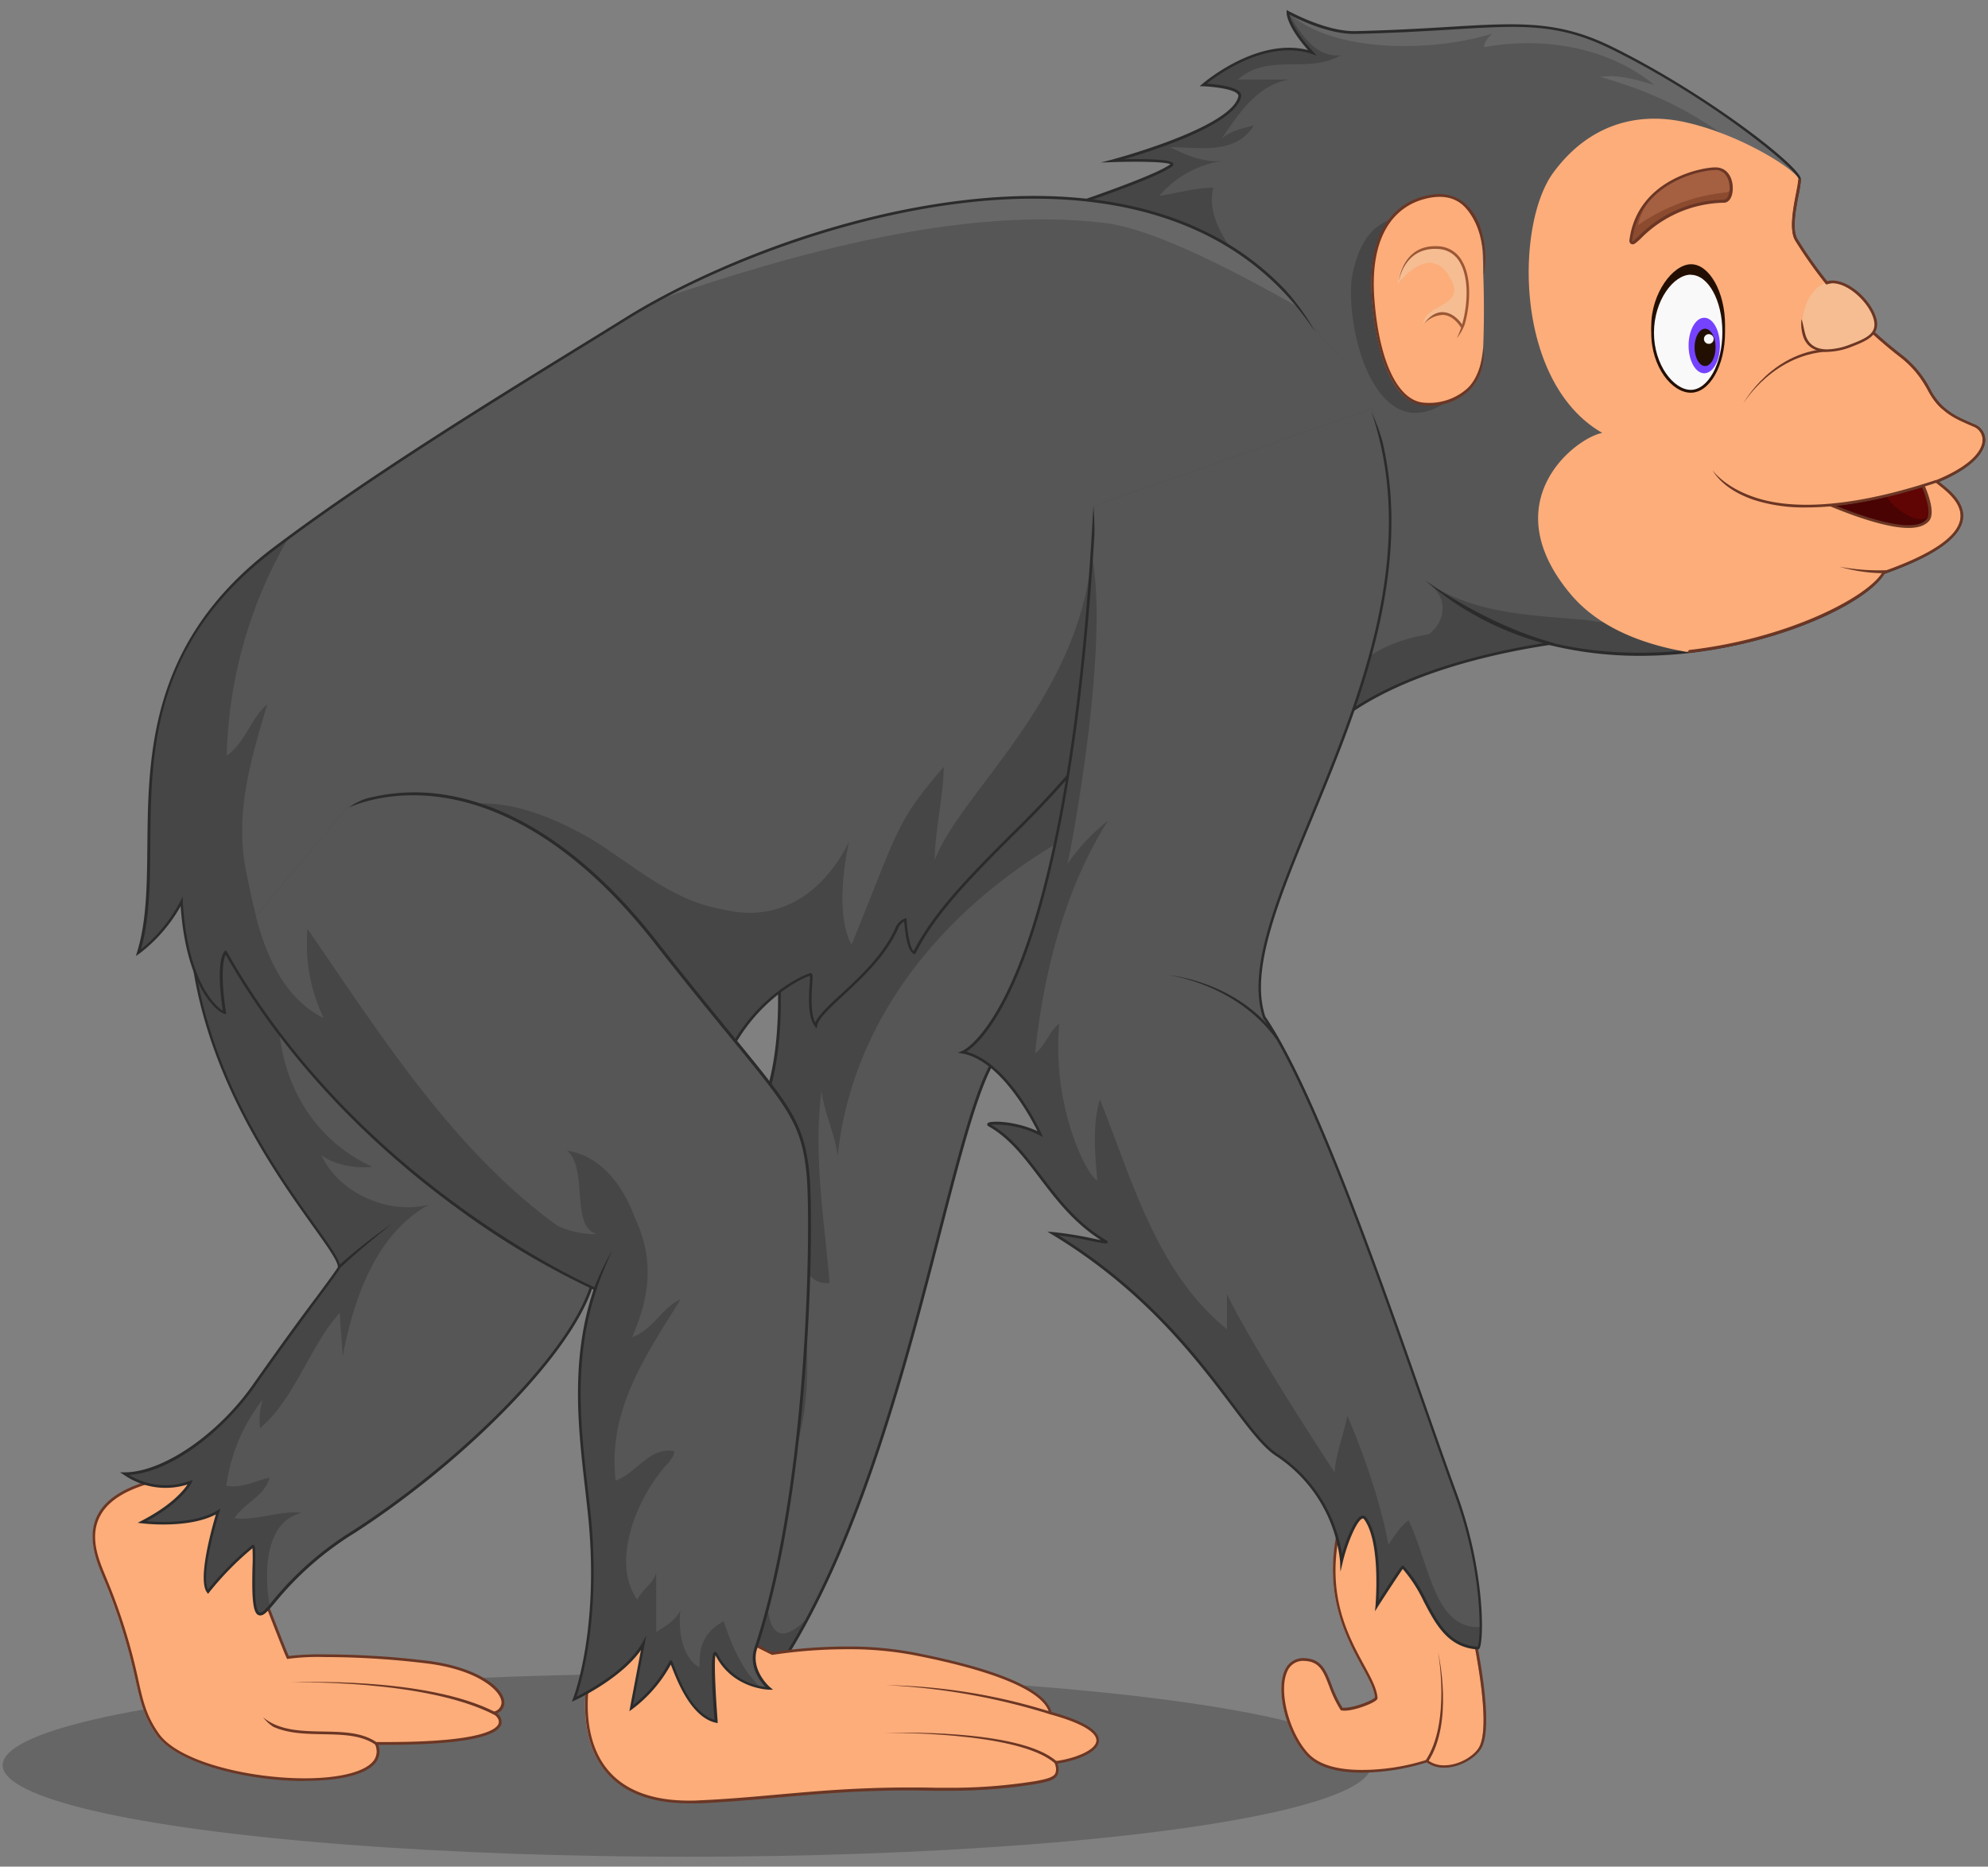 <svg id="Layer_1" data-name="Layer 1" xmlns="http://www.w3.org/2000/svg" width="410" height="385" viewBox="0 0 410 385">
  <rect x="0" y="0" width="410" height="385" fill="#808080" stroke="none"/>
  <defs>
    <style>
      .cls-1 {
        opacity: 0.2;
      }

      .cls-2 {
        fill: #fcad7a;
      }

      .cls-3 {
        fill: #6b3624;
      }

      .cls-4 {
        fill: #464646;
      }

      .cls-5 {
        fill: #565656;
      }

      .cls-6 {
        fill: #2b2b2b;
      }

      .cls-7 {
        fill: #686767;
      }

      .cls-8 {
        fill: #490303;
      }

      .cls-9 {
        fill: #600404;
      }

      .cls-10 {
        fill: #f5bd91;
      }

      .cls-11 {
        fill: #8c4b2f;
      }

      .cls-12 {
        fill: #a55f41;
      }

      .cls-13 {
        fill: #230f02;
      }

      .cls-14 {
        fill: #f9f9f9;
      }

      .cls-15 {
        fill: #7543ff;
      }

      .cls-16 {
        fill: #9b5735;
      }
    </style>
  </defs>
  <g>
    <ellipse class="cls-1" cx="141.68" cy="364.07" rx="141.13" ry="18.89"/>
    <g>
      <g>
        <g>
          <path class="cls-2" d="M53.85,328.58l.2.51c.91,2.37,4.73,12.26,5.1,12.88,1.74-.49,15.42-.78,28.93,1s18.43,8.74,13.6,10.46c1.32.7,7,6.56-24.33,6.28,4.81,11.43-37.51,8.92-45.09-1.91-5.2-7.43-2.67-12.18-10.9-32.26C19,319.64,12.76,306.23,42,303.9l19,5.72Z"/>
          <path class="cls-3" d="M62.85,367.34c-11.76,0-26.41-3.56-30.57-9.51-2.6-3.71-3.28-6.74-4.32-11.31a117.46,117.46,0,0,0-6.61-21l-.16-.38c-1.33-3.24-3.56-8.64-.72-13.27s10.15-7.42,21.76-8.34h.05l19.3,5.82L54.4,328.49l.16.4c2.12,5.5,4.46,11.5,5,12.66a56.24,56.24,0,0,1,7.39-.33,175.89,175.89,0,0,1,21.43,1.35c9.7,1.26,15.3,5.24,15.63,8.34a2.37,2.37,0,0,1-1.5,2.46,2.21,2.21,0,0,1,.91,2.16c-.7,2.84-8.88,4.34-23.66,4.34H78a3.74,3.74,0,0,1-.35,3.43c-1.71,2.57-7.1,4-14.79,4ZM42.22,304.09c-11.39.91-18.55,3.63-21.28,8.08s-.6,9.42.77,12.75l.16.39a119,119,0,0,1,6.64,21.08c1,4.52,1.69,7.5,4.23,11.12,4,5.8,18.5,9.27,30.11,9.27h0c7.39,0,12.74-1.42,14.32-3.8a3.32,3.32,0,0,0,.16-3.29l-.16-.39h2.57c20,0,22.83-2.74,23.12-3.92.21-.84-.65-1.61-1.07-1.84l-.56-.29.59-.22a2,2,0,0,0,1.61-2.07c-.26-2.48-5.14-6.55-15.14-7.84a174.75,174.75,0,0,0-21.36-1.35,47,47,0,0,0-7.46.36l-.21.06-.11-.18c-.36-.61-3.7-9.24-5.12-12.93l-.24-.6,7.05-18.79Z"/>
        </g>
        <g>
          <path class="cls-4" d="M122.56,258.12a4.54,4.54,0,0,1,.12.53c2.36,13.21-24.24,40.83-49.75,57.29C57.3,326,55.45,333.6,53.4,332.86s-.42-14.61-1.32-13.93a61.88,61.88,0,0,0-9.2,9.35C40.65,325.42,45,311.75,45,311.75c-5.65,3.49-15.69,2.17-15.69,2.17,8.18-4.21,10-8.23,10-8.23A14.94,14.94,0,0,1,25.67,304c8.55,0,19.83-8.46,26.62-18.13,9.86-14,17.65-23.94,17.64-24.47-.1-5.06-29.35-32.61-30.84-71.56,0,0,83.45,61.32,83.56,68.68"/>
          <path class="cls-5" d="M122.68,258.65a4.54,4.54,0,0,0-.12-.53l.09.35c-.07-5.11-40.25-36.17-64.86-54.73-2,14.95,4.49,30.29,19,36.9-2.58.42-7.72-.18-10.5-2.41,3.4,7.71,13.85,12.45,22.21,10.22-11.15,6.13-15.61,19.71-17.85,31.42,0-2.23-.55-6.88-.55-9.11-6.14,6.69-9.21,17.66-16.46,23.8a13.43,13.43,0,0,1,.58-5.94,36.7,36.7,0,0,0-7.55,17.84c3.35.55,6.14-1.12,8.93-1.68-1.12,3.91-5,5-7.26,8.37,4.47.56,9.49-1.68,13.95-1.12-7.81,1.68-7.81,12.83-6.69,19a1.34,1.34,0,0,0,.07.27,66.06,66.06,0,0,1,17.22-15.33C98.44,299.48,125,271.86,122.68,258.65Z"/>
          <path class="cls-6" d="M53.69,333.19a1.06,1.06,0,0,1-.38-.07c-1.32-.48-1.35-4.58-1.24-9.88a39.05,39.05,0,0,0,0-3.92,62.83,62.83,0,0,0-8.94,9.13l-.22.28-.22-.28c-2-2.6,1-13.27,1.83-16.1-5.73,3-14.85,1.89-15.24,1.84l-.89-.11.79-.41c6.14-3.16,8.65-6.23,9.49-7.49a15.08,15.08,0,0,1-13.12-2l-.79-.51h.94c7.84,0,19.18-7.75,26.39-18,5.29-7.53,10-14,13.19-18.21,2.4-3.24,4.29-5.8,4.4-6.15,0-1.22-2.2-4.26-5.21-8.48-8.57-12-24.54-34.41-25.63-63l0-.57.46.34c3.41,2.5,83.48,61.41,83.68,68.88a.77.77,0,0,1,0,.15c2.41,13.43-24.35,41.12-49.87,57.57a65.32,65.32,0,0,0-16.49,14.48C55.25,332.27,54.49,333.19,53.69,333.19Zm-1.55-14.56a.32.32,0,0,1,.16,0c.37.19.4,1,.33,4.58-.07,3.35-.18,9,.87,9.34.58.22,1.32-.68,2.66-2.3A66.15,66.15,0,0,1,72.77,315.7c25.38-16.36,52-43.79,49.64-57,0-.17-.07-.34-.12-.51h0c-1.72-6.67-54.45-46.87-82.94-67.82,1.28,28.16,17,50.24,25.51,62.14,3.18,4.46,5.28,7.4,5.31,8.84,0,.32-.74,1.34-4.51,6.44C62.55,272,57.8,278.46,52.52,286c-6.15,8.76-16.88,17.63-25.91,18.21a14.51,14.51,0,0,0,12.55,1.23l.6-.2-.25.58c-.08.16-1.8,3.89-9.28,7.93,2.58.22,10.08.57,14.59-2.21l.64-.4-.23.72c0,.13-4,12.67-2.33,16a61.3,61.3,0,0,1,9-9.09A.4.4,0,0,1,52.14,318.63Z"/>
        </g>
        <path class="cls-3" d="M77.73,360.08c-2.89-2.23-6.89-2.31-11.12-2.39-3.54-.07-7.18-.14-10.25-1.54a8.51,8.51,0,0,1-2.08-1.94c3.32,2.75,7.9,2.84,12.34,2.92s8.42.17,11.45,2.51Z"/>
        <path class="cls-3" d="M102.15,353.79C87.77,346.24,59.94,347,59.94,347c.28,0,28-1.36,42.47,6.26Z"/>
        <path class="cls-6" d="M70.12,261.55l-.39-.4a104.49,104.49,0,0,1,11.13-8.75S74.63,257.29,70.12,261.55Z"/>
      </g>
      <g>
        <path class="cls-4" d="M241.55,34.09c1.68-1.4-12-.93-12-.93s24.61-6.49,26.15-13.25c.48-2.12-7.53-2.44-7.53-2.44s11.64-10.25,22.52-6.62c-5.3-5.72-5-8.37-5-8.37s7.74,4.32,13.94,4.18c28.79-.64,37.84-4.18,52.85,3.21,20.15,9.92,38.76,24.82,38.76,27.05s-2.42,9.65-.69,12.55a90.27,90.27,0,0,0,21.61,24c5.24,4,5.65,8.07,8.36,10.45,2,1.75,3.19,2.34,6.65,3.82,3.24,1.39,4,6.72-7.71,11.52,2,2,15.47,9.53-10.93,18.83-5.92,10.31-60.51,31.51-95.23,1.16l-10.31.56L208.27,46.54S237.09,37.43,241.55,34.09Z"/>
        <path class="cls-4" d="M241.55,34.09c1.68-1.4-12-.93-12-.93s24.61-6.49,26.15-13.25c.48-2.12-7.53-2.44-7.53-2.44s11.64-10.25,22.52-6.62c-5.3-5.72-5-8.37-5-8.37s7.74,4.32,13.94,4.18c28.79-.64,37.84-4.18,52.85,3.21,20.15,9.92,38.76,24.82,38.76,27.05s-2.42,9.65-.69,12.55a90.27,90.27,0,0,0,21.61,24c5.24,4,5.65,8.07,8.36,10.45,2,1.75,3.19,2.34,6.65,3.82,3.24,1.39,4,6.72-7.71,11.52,2,2,15.47,9.53-10.93,18.83-5.92,10.31-72.17,21.57-94.9-7.07l-10.64,8.79L208.27,46.54S237.09,37.43,241.55,34.09Z"/>
        <path class="cls-5" d="M407.11,87.73c-3.46-1.48-4.66-2.07-6.65-3.82-2.71-2.38-3.12-6.45-8.36-10.45a90.27,90.27,0,0,1-21.61-24c-1.73-2.9.69-10.32.69-12.55S352.57,19.79,332.42,9.87c-15-7.39-24.06-3.85-52.85-3.21-6.2.14-13.94-4.18-13.94-4.18a.67.67,0,0,0,0,.16c2.65,4.27,5.5,9.21,10.87,8.77-6.69,3.9-15.05-.56-21.19,5h10.6c-6.7,1.11-10.6,7.25-14,12.27,1.68-1.68,4.47-2.24,6.7-2.79-3.91,6.13-11.16,4.46-17.29,4.46,3.34,1.67,7.25,3.35,11.15,2.79a21.31,21.31,0,0,0-13.38,7.25c3.9-.56,7.25-1.67,11.15-1.67-1.67,6.69,3.9,12.82,7.81,18.4,3.9,7.25-6.69,7.81-11.16,7.25a95.38,95.38,0,0,1-27-6.4l63,61.81L293.57,111c22.73,28.64,89,17.38,94.9,7.07,26.4-9.3,13-16.88,10.93-18.83C411.07,94.45,410.35,89.12,407.11,87.73ZM299.4,82.12c-15,11.53-21.78-12.71-20.66-24.42,3-18.31,16.59-11.85,17.29-11.16C295.33,45.85,306.55,69.46,299.4,82.12Z"/>
        <path class="cls-7" d="M307.74,6.94c-.56.56-1.67,1.68-1.67,2.79,12.27-2.23,25.65,0,35.13,7.81-3.9-1.11-7.25-2.23-11.15-1.67,20,5.67,26.21,13.38,39.6,21.75a4.87,4.87,0,0,0,1.39.64,10.17,10.17,0,0,0,.14-1.34c0-2.23-18.61-17.13-38.76-27.05-15-7.39-24.06-3.85-52.85-3.21-6.2.14-13.94-4.18-13.94-4.18h0C273.79,10.55,294.28,11.12,307.74,6.94Z"/>
        <path class="cls-6" d="M208.19,46.28c.29-.09,28.76-9.11,33.18-12.4-.8-.5-6.54-.62-11.85-.44l-2.48.08,2.4-.63c.25-.07,24.47-6.52,25.95-13a.54.54,0,0,0-.12-.46c-.88-1.15-5.46-1.57-7.15-1.64l-.7,0,.52-.46c.12-.1,11.22-9.72,21.83-7-4.63-5.24-4.43-7.74-4.42-7.85l0-.42.36.21c.08,0,7.51,4.15,13.52,4.15h.29c7.63-.18,13.78-.54,19.2-.87,14.62-.88,22.67-1.36,33.77,4.1,19.38,9.54,38.92,24.74,38.92,27.3a20.77,20.77,0,0,1-.49,3.24c-.58,3.05-1.39,7.24-.24,9.17a90.11,90.11,0,0,0,21.54,23.9,21.27,21.27,0,0,1,5.81,7,13.45,13.45,0,0,0,2.57,3.52c1.92,1.69,3,2.26,6.57,3.78a3.44,3.44,0,0,1,2.23,3.23c0,1.4-1,5-9.53,8.63l.48.38c1.75,1.4,5,4,4.43,7.41-.65,3.85-6.09,7.61-16.17,11.17-3.1,5.21-17.41,12.63-35.29,15.62a92.78,92.78,0,0,1-15.2,1.27A78.63,78.63,0,0,1,319,132.91l.66-.41c13,3.18,25.47,2.22,33.58.87,17.26-2.89,32-10.31,35-15.43l0-.09.1,0c9.94-3.5,15.29-7.12,15.9-10.77.52-3.09-2.57-5.56-4.23-6.88-.35-.28-.65-.52-.85-.71l-.31-.29.4-.17c8.64-3.55,9.59-7,9.6-8.29A2.91,2.91,0,0,0,407,88c-3.43-1.47-4.7-2.09-6.73-3.87a13.59,13.59,0,0,1-2.68-3.66,20.79,20.79,0,0,0-5.67-6.78,90.94,90.94,0,0,1-21.68-24.07c-1.26-2.11-.43-6.42.18-9.56a22.22,22.22,0,0,0,.47-3.13c0-1.85-17.8-16.56-38.6-26.8-11-5.4-18.5-4.94-33.49-4-5.43.32-11.59.69-19.23.86-5.41.13-11.86-3-13.63-4,.18,1,1,3.49,4.9,7.69l.74.8-1-.35c-9.28-3.09-19.29,4.2-21.7,6.12,1.74.12,5.86.52,6.86,1.82a1.11,1.11,0,0,1,.21.92c-1.29,5.71-18,11.07-24.16,12.85,4.38-.09,9.83,0,10.17.89a.49.49,0,0,1-.21.59c-4.2,3.16-29.1,11.15-32.92,12.37l75.69,71.06-.38.4L207.73,46.42Z"/>
        <path class="cls-2" d="M406.87,87.83c-3.47-1.49-4.67-2.08-6.65-3.82-2.72-2.38-3.13-6.45-8.37-10.46a90.25,90.25,0,0,1-21.61-24c-1.72-2.91.59-10.32.69-12.55.07-1.47-11.19-9-23-11.71-10-2.36-20.2.23-27.61,10.36-7.85,10.73-8,43.23,10.13,53.64-5.48,1-22.59,14.13-6.51,33.28,5.72,6.8,14.66,10.29,23.87,11.88,20.36-2.26,37.26-10.81,40.41-16.3,26.4-9.3,13-16.87,10.93-18.82C410.82,94.55,410.1,89.21,406.87,87.83Z"/>
        <path class="cls-2" d="M356.19,65.27c-1.32,10.88-3.73,15.58-7.71,15.58s-8.11-5.16-9.76-16c-2.41-15.89,5.78-23.69,9.76-23.69S358.09,49.42,356.19,65.27Z"/>
        <path class="cls-3" d="M348.28,134.07c20.35-2.31,37-10.93,40-16.13l0-.09.1,0c9.94-3.5,15.29-7.12,15.9-10.77.52-3.09-2.57-5.56-4.23-6.88-.35-.28-.65-.52-.85-.71l-.31-.29.4-.17c8.64-3.55,9.59-7,9.6-8.29A2.91,2.91,0,0,0,407,88c-3.43-1.47-4.7-2.09-6.73-3.87a13.69,13.69,0,0,1-2.68-3.65,20.71,20.71,0,0,0-5.67-6.79,90.94,90.94,0,0,1-21.68-24.07c-1.31-2.19-.43-6.67.2-9.93.07-.33.13-.64.18-.94.15-.76.27-1.83.27-1.83l.56,0s-.13,1.39-.35,2.52c0,.11-.07.33-.09.44-.58,3-1.49,7.42-.29,9.43a90.11,90.11,0,0,0,21.54,23.9,21.27,21.27,0,0,1,5.81,7,13.45,13.45,0,0,0,2.57,3.52c1.92,1.69,3,2.26,6.57,3.78a3.44,3.44,0,0,1,2.23,3.23c0,1.4-1,5-9.53,8.63l.48.38c1.75,1.4,5,4,4.43,7.41-.65,3.85-6.09,7.61-16.17,11.17-3.12,5.23-19.25,14-40.56,16.35Z"/>
        <path class="cls-3" d="M387.79,118.21a33.47,33.47,0,0,1-8.37-1.31,44.8,44.8,0,0,0,9.57.71l0,.55C388.62,118.19,388.21,118.21,387.79,118.21Z"/>
        <path class="cls-8" d="M377.55,104.16c7.31,3,17.51,6.43,20.06,3,1-1.36,0-4.57-1-7A93.18,93.18,0,0,1,377.55,104.16Z"/>
        <path class="cls-9" d="M389,102.22c2.61-.6,4.55-1.15,7.56-2.07a15.26,15.26,0,0,1,1.44,5.64C397.17,109.11,390.72,105.51,389,102.22Z"/>
        <path class="cls-3" d="M393.61,108.89h0c-4.46,0-11.25-2.43-16.17-4.47l-1-.43,1.12-.1a94,94,0,0,0,19-4l.24-.07.1.23c1.55,3.68,1.88,6.15,1,7.33C397.07,108.38,395.65,108.89,393.61,108.89Zm-14.92-4.56c4.75,1.92,10.85,4,14.92,4h0c1.85,0,3.13-.43,3.78-1.3s.38-3.28-1-6.54A96.56,96.56,0,0,1,378.69,104.33Z"/>
        <g>
          <path class="cls-2" d="M305.88,56.17c0-.77,0-1.56-.05-2.93C305.78,47.49,303,38,293,41c-5.8,1.73-11.16,7.6-10,21.19.88,10.53,4,20.24,10,21.18,4.7.74,10.78-1.58,12.23-7.75a26.4,26.4,0,0,0,.66-4.14C306.09,67.19,306.08,60.08,305.88,56.17Z"/>
          <path class="cls-10" d="M301.35,67.68c1.5-5.42,2.42-15.6-4.74-16.49-7.87-1-8.37,7.39-8.37,7.39s7.13-9.55,11.25-.41c2.3,5.09-5.59,4.55-6,8.65C296.22,63.42,299.45,64.67,301.35,67.68Z"/>
          <path class="cls-3" d="M294.94,83.67a10.71,10.71,0,0,1-1.79-.14c-5.35-.84-9.16-8.85-10.21-21.42-1.31-15.65,5.84-20.18,10.22-21.49,4-1.19,7.19-.55,9.56,1.89,3.89,4,4,11.62,3.24,14,0,0,1-8.27-3.65-13.59-2.09-2.38-5.23-2.87-9-1.74-4.22,1.26-11.1,5.65-9.83,20.9,1,12.3,4.67,20.12,9.74,20.92a11.82,11.82,0,0,0,9.06-2.6c3.36-2.69,3.7-8.76,3.7-8.76.3,4.8-1.64,7.64-3.32,9.17A11.59,11.59,0,0,1,294.94,83.67Z"/>
        </g>
        <g>
          <path class="cls-11" d="M336.71,50.11h0a.38.38,0,0,1-.33-.2.62.62,0,0,1-.06-.29c1.52-12.19,14.32-14.82,17.4-14.82H354c2.18.15,3.11,2.16,3.07,4.1,0,1.53-.66,2.61-1.5,2.62a24.94,24.94,0,0,0-17.5,7.58C337.25,49.87,337,50.11,336.71,50.11Z"/>
          <path class="cls-12" d="M355.7,39.72a1.79,1.79,0,0,0,1.33-.64c0-.06,0-.11,0-.17,0-1.94-.89-3.95-3.07-4.1h-.26a21.24,21.24,0,0,0-12.22,4.94,13.42,13.42,0,0,0-3.64,6.68A38.42,38.42,0,0,1,355.7,39.72Z"/>
          <path class="cls-3" d="M336.71,50.39a.65.65,0,0,1-.58-.35.9.9,0,0,1-.09-.42c1.6-12.82,15.42-15.25,18-15.09,2.36.16,3.37,2.32,3.32,4.39,0,1.68-.76,2.87-1.77,2.89a24.69,24.69,0,0,0-17.31,7.5C337.41,50.09,337.1,50.39,336.71,50.39Zm17-15.31c-3,0-15.63,2.59-17.12,14.58a.27.27,0,0,0,0,.12.08.08,0,0,0,.08,0h0c.16,0,.49-.3,1.14-.92a25.25,25.25,0,0,1,17.69-7.66c.68,0,1.2-1,1.23-2.35,0-1.8-.81-3.68-2.81-3.81Z"/>
        </g>
        <path class="cls-2" d="M377.3,92.38l21.93,6.93-.08,0-2,.65c-36.93,11.64-43.89-3-43.89-3Z"/>
        <path class="cls-3" d="M372.58,104.66a34,34,0,0,1-10.75-1.52c-6.68-2.21-8.53-6-8.61-6.14,0,0,2.36,3.51,8.85,5.63,6,2,17.37,2.94,37.24-3.64l.17.53C387.83,103.38,379.07,104.66,372.58,104.66Z"/>
        <g>
          <g>
            <path class="cls-13" d="M355.77,67c0,6.73-3.24,11.85-7,11.85s-8.22-5-8.22-11.67,4.46-12.68,8.22-12.68S355.77,60.23,355.77,67Z"/>
            <path class="cls-14" d="M355.5,68.57c0,6.73-3.05,12.18-6.8,12.18s-7.87-5.32-7.87-12,4.11-12.31,7.87-12.31S355.5,61.85,355.5,68.57Z"/>
            <g>
              <path class="cls-15" d="M354.71,71.27c0,3.16-1.45,5.72-3.23,5.72s-3.23-2.56-3.23-5.72,1.44-5.73,3.23-5.73S354.71,68.1,354.71,71.27Z"/>
              <path class="cls-13" d="M353.82,71.65c0,2.13-1,3.85-2.17,3.85s-2.17-1.72-2.17-3.85,1-3.85,2.17-3.85S353.82,69.52,353.82,71.65Z"/>
            </g>
            <path class="cls-13" d="M348.7,81c-3.85,0-8.15-5.27-8.15-12.32s4.38-12.59,8.15-12.59,7.07,5.59,7.07,12.46S352.6,81,348.7,81Zm0-24.35c-3.51,0-7.59,5.25-7.59,12,0,6.62,4.08,11.76,7.59,11.76s6.52-5.33,6.52-11.89S352.29,56.68,348.7,56.68Z"/>
          </g>
          <path class="cls-14" d="M353.42,69.92a1,1,0,1,1-1-1A1,1,0,0,1,353.42,69.92Z"/>
        </g>
        <path class="cls-3" d="M359.5,83.26c.06-.11,6.2-11.34,18.56-11.34v.56C366,72.48,359.5,83.26,359.5,83.26Z"/>
        <g>
          <path class="cls-10" d="M386.47,65.05c1.4,3.68-1.16,4.82-4.83,6.22s-8,1.82-9.44-1.86.52-9.66,4.19-11S385.08,61.36,386.47,65.05Z"/>
          <path class="cls-3" d="M386.74,65c-1.28-3.37-5.34-7.14-8.86-7.14a4.54,4.54,0,0,0-1.38.23c.08.07-.18.23-.11.32h0a2.4,2.4,0,0,1,.27.28,6,6,0,0,1,1.22-.27c3.24,0,7.14,3.64,8.33,6.78,1.29,3.4-.93,4.44-4.67,5.86a13.71,13.71,0,0,1-4.7,1c-2.23,0-3.7-.9-4.38-2.69-.37-1-.75-3.44-.93-3.5a8.56,8.56,0,0,0,.41,3.7c.76,2,2.45,3,4.9,3a14.35,14.35,0,0,0,4.9-1C385.11,70.25,388.29,69,386.74,65Z"/>
        </g>
      </g>
      <g>
        <path class="cls-4" d="M208.27,212.38s1.54,2.82.37,3C197,216.94,189.77,302.27,159,346.24c-7,8.09-19.7-30.86-15.24-73.81S151,236.36,151,236.36s12.27-5,9.3-40.71c-1.12-25.29,71.76-78.83,70.64-57.26S208.27,212.38,208.27,212.38Z"/>
        <path class="cls-12" d="M158.38,289.41a5.65,5.65,0,0,0-.68-.8C157.93,288.87,158.16,289.13,158.38,289.41Z"/>
        <path class="cls-5" d="M172.76,238.41c-.55-4.46-2.79-8.92-3.34-13.39-1.68,13.39.55,26.22,1.67,39.6-5.58.56-6.14-6.69-7.25-10.59,2.16,16.78,5.38,34.09-1.58,49.88a11.3,11.3,0,0,1-.65,1.43c.23-.47.44-.95.65-1.43,2-5.29-.58-10.49-3.88-14.5a8.86,8.86,0,0,1,1.55,5.33c1.12,13.39-8.11,53.64,6.66,39,24.49-45.86,31.46-117,42-118.41,1.17-.16-.37-3-.37-3s8.51-20.67,15.11-41.4C197.05,184.78,175.93,208.35,172.76,238.41Z"/>
        <path class="cls-12" d="M162.26,303.91c-.21.48-.42,1-.65,1.43A11.3,11.3,0,0,0,162.26,303.91Z"/>
        <path class="cls-6" d="M157,347.59a4.23,4.23,0,0,1-3-1.71c-6.81-7.54-14.1-39.15-10.54-73.48,2.53-24.36,4.91-36.72,7.05-36.72a.73.73,0,0,1,.59.32c1.59-.91,11.61-7.92,8.91-40.33-.33-7.48,5.82-18.22,17.31-30.23,16.49-17.23,39.38-32.34,49-32.34a5,5,0,0,1,3.76,1.32,5.17,5.17,0,0,1,1.14,4c-1.08,20.87-21.49,71.13-22.65,74,.28.53,1,2.13.68,2.87a.72.72,0,0,1-.58.39c-4.83.66-9.15,17.4-14.62,38.61-7.3,28.33-17.31,67.13-34.83,92.16A2.92,2.92,0,0,1,157,347.59Zm-6.48-111.35c-.45,0-2.91,1.75-6.49,36.22-3.55,34.18,3.66,65.58,10.39,73.05,1.63,1.81,3.1,2,4.36.55,17.44-24.92,27.44-63.67,34.73-92,5.74-22.24,9.89-38.31,15.09-39a.18.18,0,0,0,.15-.09c.2-.41-.31-1.69-.73-2.48l-.07-.11.06-.12c.21-.53,21.56-52.64,22.66-73.91a4.68,4.68,0,0,0-1-3.57,4.45,4.45,0,0,0-3.36-1.14c-9.49,0-32.19,15-48.58,32.16-11.39,11.91-17.49,22.5-17.16,29.82,2.95,35.48-9,40.77-9.47,41l-.26.11-.11-.26C150.72,236.39,150.62,236.24,150.53,236.24Z"/>
      </g>
      <g>
        <path class="cls-4" d="M271.49,68.32c-32.35-49.11-111.9-21.56-142-2.78-18.33,11.43-50.11,30.35-73,47.65-36.27,27.46-21.19,62.29-28,83.39A31.15,31.15,0,0,0,37.42,186c1,17.71,7.76,22.66,8.87,22.94-1.67-11.09.28-12.55.28-12.55s96.52,39.07,102.28,24.19S166.63,201,167.19,201s-1.1,7.74,1,10.53c.6-3.58,12.53-10.53,16.72-20.1a3,3,0,0,1,1.76-1.72s.37,6.46,1.86,6.83c6.69-13.57,23.79-26.22,35.37-40.86,6.91-8.74,36.76,4.23,44.57.89,14.87-22.31,61.26-25,61.26-25Z"/>
        <path class="cls-12" d="M63.77,200.39c2.27.73,4.72,1.5,7.29,2.3q-3.81-5.59-7.62-11.13A35.46,35.46,0,0,0,63.77,200.39Z"/>
        <path class="cls-5" d="M326.65,127.81,271.49,68.32c-32.35-49.11-111.9-21.56-142-2.78-17.58,11-47.4,29-70.09,45.54a93.61,93.61,0,0,0-12.64,44.78c3.91-2.79,5-7.81,8.37-10.59-3.35,11.15-6.7,22.31-4.46,34,1.18,5.93,2.53,12.64,5.2,18.47,2.28.77,5,1.66,8,2.63a35.46,35.46,0,0,1-.33-8.83q3.82,5.52,7.62,11.13a203.19,203.19,0,0,0,44.07,7.85c-10.2-9.2-18.42-21.6-24.36-33.48-1.67-3.35,0-10.6,5-11.16,9.49-1.11,18.41,2.79,26.22,7.25,8.92,5.58,16.73,12.83,27.33,14.5,11.71,2.79,20.63-3.9,25.65-13.94-2,9.67-1.67,17.2.56,21.11,9.76-23.84,8.93-24.92,19-36.63,0,5.58-1.86,13.67-1.86,19.24,5-13.38,27.7-31.23,32-59.49.38-2.47,2.24-4.47,2.24-6.7a242.24,242.24,0,0,0,6.69,27.33,16.57,16.57,0,0,0,2.35,4.17c11.38,1.85,26,7.85,31.17,5.64,12.21-10.18,14.46-15.26,27.48-17.57,3.35-2.57,4.25-7.43-.29-10.64,9.45,6.3,20.38,6.67,31.4,7.62Z"/>
        <path class="cls-7" d="M135.59,61.89c37.46-21.21,102.55-35.06,132.27,1.5-11.92-6.74-29.37-16.1-40-17.4C198.9,42.43,163.58,52.26,135.59,61.89Z"/>
        <path class="cls-6" d="M28.23,196.49c2-6.28,2.09-13.92,2.16-22,.18-18.8.4-42.2,25.91-61.51C75.33,98.57,100.58,83,119,71.66c3.74-2.3,7.2-4.43,10.29-6.35C144,56.17,171.17,44.37,199.61,41.2c20.45-2.29,47.34-.55,65.53,18.66a46.67,46.67,0,0,1,6.11,8.62c-17.61-26.74-48.65-29.29-71.58-26.73-28.35,3.17-55.47,14.92-70.08,24-3.08,1.92-6.55,4.06-10.29,6.36C100.88,83.49,75.65,99,56.64,113.42,31.34,132.56,31.13,154.84,31,174.49c-.07,7.78-.14,15.15-1.94,21.34a31.46,31.46,0,0,0,8.16-10l.47-.94,0,1.05c.89,15.74,6.39,21.41,8.25,22.49-1.52-10.49.25-12.16.46-12.31l.13-.1.15.06c.83.34,83.35,33.58,99.52,26.58a4.13,4.13,0,0,0,2.39-2.23c5.7-14.7,17.71-19.7,18.6-19.7h.12l.12.11c.21.22.18.71.08,2.25-.15,2.22-.38,5.83.63,7.79.66-1.52,2.73-3.46,5.28-5.82,4-3.68,8.87-8.25,11.27-13.73a3.3,3.3,0,0,1,1.94-1.88l.34-.1v.35c.14,2.41.68,5.81,1.46,6.47,4.08-8.1,11.73-15.79,19.82-23.92a202.43,202.43,0,0,0,15.46-16.73c4.18-5.29,16.41-2.86,27.21-.71,7.32,1.45,14.24,2.83,17.4,1.54,10.45-15.59,36.47-21.64,51.07-23.86a9.87,9.87,0,0,0,1.11.4c-14.31,2.08-41.2,8-51.77,23.84l0,.07-.08,0c-3.28,1.41-10.34,0-17.8-1.48-10.64-2.11-22.7-4.51-26.66.52a205.33,205.33,0,0,1-15.5,16.77c-8.15,8.18-15.84,15.91-19.84,24l-.1.2-.22-.05c-1.46-.37-1.93-5-2.05-6.69a3,3,0,0,0-1.25,1.43c-2.44,5.58-7.41,10.19-11.4,13.91-2.71,2.52-5.06,4.7-5.29,6.11l-.11.64-.39-.51c-1.5-2-1.22-6.15-1.06-8.66a15,15,0,0,0,.07-1.73c-1.78.48-12.64,5.72-17.91,19.31a4.71,4.71,0,0,1-2.69,2.55,17.16,17.16,0,0,1-6.58,1c-24.5,0-88.29-25.54-93.19-27.52-.33.51-1.47,3-.08,12.18l.06.41-.4-.1c-1.54-.38-7.86-5.54-9-22.2a31.82,31.82,0,0,1-8.55,9.82l-.68.47Z"/>
      </g>
      <g>
        <g>
          <path class="cls-2" d="M302.47,331.65s5.61,22.72,2.66,28.72c-1.41,2.86-7.47,5.72-11.1,2.93-.83.56-18.63,5.28-24.75-1.46-5.43-6-7.67-20-.28-19.45,4.79.32,4.26,5.29,7.46,10.18,1.89.41,7.16-1.65,7.12-2.31-.46-6.22-12.62-15.91-7.32-36.18C279,303.57,299.49,322.17,302.47,331.65Z"/>
          <path class="cls-3" d="M280.87,365.61c-5.44,0-9.33-1.24-11.54-3.68-4.09-4.51-6.27-13.09-4.39-17.33a4.11,4.11,0,0,1,4.33-2.59c3.31.23,4.21,2.53,5.34,5.45a25.75,25.75,0,0,0,2.27,4.76,2.77,2.77,0,0,0,.42,0c2.12,0,6-1.61,6.25-2.11-.13-1.74-1.27-3.84-2.72-6.5-3.32-6.12-8.35-15.38-4.6-29.73a3.94,3.94,0,0,1,4-3.33c7,0,20.31,13.14,22.74,20.89.24.95,5.61,22.91,2.65,28.93-1,2-4.37,4.22-7.77,4.22a6,6,0,0,1-3.61-1.09A46,46,0,0,1,280.87,365.61Zm-12-23.05a3.5,3.5,0,0,0-3.42,2.27c-1.77,4,.4,12.43,4.29,16.73,2.1,2.32,5.85,3.49,11.13,3.49A44.51,44.51,0,0,0,294.13,363l.16-.1.16.12a5.51,5.51,0,0,0,3.41,1.08c3.15,0,6.36-2.06,7.27-3.91,2.87-5.85-2.63-28.31-2.68-28.54-2.33-7.4-15.55-20.48-22.21-20.48-1.79,0-3,1-3.47,2.92-3.69,14.13,1.07,22.91,4.55,29.32,1.48,2.71,2.64,4.86,2.78,6.77a.53.53,0,0,1-.17.41c-.71.76-4.54,2.24-6.63,2.24h0a3.2,3.2,0,0,1-.65-.06l-.11,0-.06-.1a25,25,0,0,1-2.39-5c-1.1-2.84-1.9-4.89-4.86-5.09Z"/>
        </g>
        <g>
          <path class="cls-4" d="M300.21,308.13c-9-24.54-26.87-79.95-39.51-98.35-8-23.8,39.13-76,22.36-125.54l-57.59,20.14.28,0C220.36,208.48,198.51,217,198.51,217c9.15,1.73,16,16.87,16,16.87-5.55-2.82-11.83-2.47-10.5-1.81,9.06,5.13,12.36,17,24,24,1.12.67-5.39-1.21-10.88-1.67,28.54,17.2,38.26,40.38,46,45.55A29.7,29.7,0,0,1,276.64,322c1-4.14,3.63-10.57,4.88-8.88,3.63,4.88,2.42,18,2.42,18s5.14-8,5.32-8c5.51,5.51,6.28,16.17,15.5,16.73C305.71,340,306.38,324.93,300.21,308.13Z"/>
          <path class="cls-5" d="M300.21,308.13c-9-24.54-26.87-79.95-39.51-98.35-8-23.8,39.13-76,22.36-125.54l-57.59,20.14.28,0c-.18,3.43-.37,6.75-.59,10,3.8,19-4.43,61.57-5,63.8a40,40,0,0,1,8.37-8.92c-8.93,13.94-13.39,31.79-15.06,48,2.23-1.68,2.79-4.47,5-6.14-1.58,17,5.58,31.23,7.81,32.35-.33-4.69-1.12-11.16.56-16.73,6.69,16.73,11.71,35.69,26.21,47.41v-7.26c5,10.6,21.1,35.15,22.22,36.82,0-2.79,1.86-8,2.6-11.71,3.9,8.92,7.34,19.89,8.46,26.58,1.16-1.58,2.51-3.9,4.18-5,4.43,9.35,5.29,22.48,14.83,22A82.74,82.74,0,0,0,300.21,308.13Z"/>
          <path class="cls-6" d="M304.77,340.2h0c-6.15-.37-8.67-5.18-11.11-9.83a30,30,0,0,0-4.36-6.77c-.72,1-3.41,5.1-5.1,7.73l-.62,1,.1-1.13c0-.13,1.16-13.11-2.36-17.85-.14-.19-.25-.16-.3-.15-1.12.23-3.18,5.1-4.08,8.93l-.49,2.05-.07-2.11A29.66,29.66,0,0,0,263,300.18c-2.61-1.75-5.46-5.52-9.07-10.31C246.75,280.4,236,266.09,217,254.64l-1-.62,1.19.1a75.81,75.81,0,0,1,8.58,1.4l1.26.25c-5.64-3.62-9.22-8.33-12.68-12.89-3.18-4.19-6.18-8.14-10.43-10.55a.49.49,0,0,1-.32-.39.4.4,0,0,1,.19-.35c.73-.48,5.58-.39,10.18,1.71-1.5-3-7.68-14.53-15.45-16l-1-.18.9-.35c.05,0,5.49-2.34,11.51-17.31,5.57-13.82,12.78-41.52,15.55-95.08a56.23,56.23,0,0,1,.24,5.8c-3,50-9.94,76.33-15.34,89.67-4.94,12.18-9.42,16-11.08,17.07,8.81,2.34,15.19,16.26,15.47,16.87l.32.72-.7-.36a20.2,20.2,0,0,0-10-2.19c4.25,2.48,7.23,6.42,10.4,10.58,3.6,4.75,7.33,9.66,13.38,13.29.09,0,.34.21.25.46s-.33.28-2.77-.22c-1.9-.4-4.65-1-7.3-1.27,18.45,11.4,29,25.41,36,34.74,3.57,4.74,6.39,8.48,8.93,10.18a30.6,30.6,0,0,1,13.49,20.79c.92-3.15,2.68-7.6,4.13-7.9a.83.83,0,0,1,.86.37c3.07,4.13,2.76,13.83,2.55,17.13,4.64-7.2,4.77-7.2,5-7.2h.12l.08.08a28.76,28.76,0,0,1,4.67,7.12c2.47,4.69,4.8,9.13,10.56,9.53.72-1.2,1.17-15.32-4.74-31.41-1.85-5-4-11.19-6.52-18.34-9.67-27.57-22.92-65.34-33-79.95l0-.07c-3.31-9.83,2.73-24.42,9.71-41.3,10-24.27,22.53-54.46,12.65-83.64A46.35,46.35,0,0,1,285.11,91c6.4,27.38-5.08,55.15-14.44,77.78-6.94,16.76-12.92,31.24-9.72,40.87,10.08,14.7,23.33,52.47,33,80.06,2.5,7.14,4.67,13.31,6.51,18.32,5.87,16,5.62,30.66,4.64,32A.43.43,0,0,1,304.77,340.2Z"/>
        </g>
        <path class="cls-6" d="M263.17,214.27C254.88,202.85,241,201.13,241,201.13c.15,0,14.17,1.19,22.61,12.82Z"/>
        <path class="cls-3" d="M294.52,363.36l-.47-.31c5.2-7.85,2.53-22.35,2.53-22.35C296.71,341.29,299.84,355.31,294.52,363.36Z"/>
      </g>
      <g>
        <g>
          <path class="cls-2" d="M121.57,343.92s-7.78,29.16,22.31,27.79c16.41-.74,27.8-3.06,49-2.6a114.32,114.32,0,0,0,20.43-1.35c3.86-.71,5.21-1.27,4.18-4.18,6.56-.84,16.18-5.44-1.09-10.18-.56-2.69-4.86-7.7-28.44-12.27-13.55-2.62-29,0-29,0L142.58,333Z"/>
          <path class="cls-3" d="M142.13,371.94h0c-8.09,0-14-2.36-17.58-7-6.34-8.26-3-21.05-3-21.18l0-.12,21.25-11.09,16.4,8.21a104.17,104.17,0,0,1,15.42-1.16,72,72,0,0,1,13.6,1.17c22.07,4.28,27.79,9,28.62,12.32,6.65,1.84,9.94,3.85,9.79,6-.18,2.54-5.21,4.17-8.56,4.66a2.87,2.87,0,0,1,0,2.38c-.55,1-1.89,1.36-4.48,1.84a111.13,111.13,0,0,1-18.08,1.38l-2.41,0c-1.84,0-3.68-.07-5.47-.07-10.82,0-19.14.75-27.19,1.47-5.14.46-10.45.93-16.31,1.2C143.46,371.93,142.78,371.94,142.13,371.94ZM122.06,344c-.31,1.3-2.92,13,2.93,20.58,3.47,4.51,9.23,6.8,17.14,6.8h0c.64,0,1.31,0,2-.05,5.84-.26,11.15-.74,16.28-1.2,8.06-.72,16.4-1.46,27.24-1.46,1.79,0,3.64,0,5.49.06.79,0,1.59,0,2.39,0a109.93,109.93,0,0,0,18-1.37c2.37-.43,3.66-.8,4.1-1.56a2.76,2.76,0,0,0-.13-2.25l-.12-.33.35,0c3.93-.5,8.27-2.25,8.4-4.19.08-1-1.07-3.12-9.53-5.44l-.17-.05,0-.17c-.53-2.56-4.9-7.53-28.23-12.05a71.62,71.62,0,0,0-13.49-1.16,103.92,103.92,0,0,0-15.41,1.16l-.09,0-16.31-8.16Z"/>
        </g>
        <g>
          <path class="cls-4" d="M155.84,339.92c11.31-34,11.72-88.24,10.77-97.75-1.39-14-6-15.36-31.22-47.64-33.83-43.5-63.58-28.26-63.58-28.26l-25.24,30.1c27.33,48.59,76.18,69.46,76.18,69.46-5.48,16.08-2.74,32.37-1.3,45.74,2.65,24.59-3.07,38.88-3.07,38.88s10.53-4.81,14.29-11.51l-2.53,13.38a27.92,27.92,0,0,0,8.18-9.61c.19-.37,3.16,11,9.34,12.34,0,0-1.38-16.71.1-13.78a13,13,0,0,0,10.85,7S154.29,344.59,155.84,339.92Z"/>
          <path class="cls-5" d="M155.84,339.92c11.31-34,11.72-88.24,10.77-97.75-1.39-14-6-15.36-31.22-47.64-33.83-43.5-63.58-28.26-63.58-28.26L52.77,189c2.27,8.56,6,17,14,21a35.07,35.07,0,0,1-3.35-18.4c15.19,22,29.88,45.45,51.46,61.16a18.11,18.11,0,0,0,8.21,1.78c-5.58-1.68-1.66-13.3-6.12-17.21,7.25,1.12,11.71,7.63,13.94,13.77,3.91,8.36,3.35,15.79-.56,24.72,4.47-1.67,6.14-6.14,10-7.81-7.25,11.71-15.06,22.87-13.38,37.37,4.46-1.67,6.69-6.69,11.71-6.14,1.12,0-.56,2.24-1.12,2.79-6.13,6.7-11.71,20.08-6.13,27.89,1.12-2.23,3.35-3.35,3.9-5.58v12.27c1.68-1.11,3.91-2.23,5-4.46-.55,4.46.56,10,3.91,11.71.14-2.11-.42-6.57,5-9.48,1.67,5,3.94,10.41,7.76,13.71a10.84,10.84,0,0,0,1.51.17S154.29,344.59,155.84,339.92Z"/>
          <path class="cls-6" d="M148,355.4l-.37-.08c-5.12-1.14-8-8.71-9.11-11.56l-.17-.44a28.59,28.59,0,0,1-8,9.23l-.55.39,2.39-12.61c-4.23,6-13.23,10.19-13.63,10.37l-.63.29.25-.65c.06-.14,5.66-14.52,3-38.74-.15-1.41-.32-2.85-.48-4.32-1.46-12.62-3.11-26.93,1.72-41.29a166.26,166.26,0,0,1-27.66-16.44c-14.29-10.32-34.28-27.9-48.42-53l.39-.38c27,48,75.65,69.24,76.14,69.45l.24.1-.08.24c-4.89,14.33-3.24,28.66-1.78,41.3.17,1.47.34,2.91.49,4.32,2.31,21.47-1.8,35.28-2.85,38.36,2.29-1.14,10.39-5.48,13.55-11.09l.84-1.49-2.73,14.35a27.82,27.82,0,0,0,7.53-9.09l.08-.16h.2c.23,0,.26.1.66,1.14,1,2.7,3.73,9.77,8.34,11.12-.74-9.09-.74-13.81,0-14,.36-.11.58.32.66.48a12.64,12.64,0,0,0,9.85,6.74c-1.14-1.22-3.52-4.32-2.28-8.05,11.46-34.47,11.6-89.1,10.76-97.63-1-10.37-3.83-13.77-15.57-28.1-4.08-5-9.15-11.16-15.6-19.39-17.42-22.4-33.7-28.87-44.3-30.34-11.44-1.6-18.86,2.11-18.93,2.15a11.38,11.38,0,0,1,4.72-2.15A39.2,39.2,0,0,1,91,163.81c10.7,1.49,27.13,8,44.66,30.55,6.45,8.23,11.52,14.42,15.59,19.38,11.83,14.44,14.64,17.87,15.69,28.41.85,8.54.7,63.3-10.78,97.86-1.48,4.44,2.64,8,2.68,8l.59.5h-.77c-.08,0-7.6-.16-11.1-7.11l0,0c-.31,1.34,0,7.75.45,13.67Z"/>
        </g>
        <path class="cls-6" d="M122.82,266.5l-.53-.16a49.84,49.84,0,0,1,3.94-8.36A87.59,87.59,0,0,0,122.82,266.5Z"/>
        <path class="cls-3" d="M217.55,363.69c-7.48-6.68-35.22-6.29-35.22-6.29,1.13,0,27.95-.95,35.59,5.88Z"/>
        <path class="cls-3" d="M216.55,353.57a134.68,134.68,0,0,0-33.75-6,120,120,0,0,1,33.93,5.5Z"/>
      </g>
      <path class="cls-6" d="M293.86,119.64s12.21,9.08,26.65,13l-.66.41A62.17,62.17,0,0,1,293.86,119.64Z"/>
      <path class="cls-16" d="M300.43,69.79c1.91-3.65,3.1-11.33.71-15.57a5.36,5.36,0,0,0-4.57-2.87c-6.86-.42-8,6.31-8.08,6.59,0,0,.74-7.59,8.11-7.15a5.88,5.88,0,0,1,5,3.16c1.94,3.42,1.63,9,.47,13A10.41,10.41,0,0,1,300.43,69.79Z"/>
      <path class="cls-16" d="M301.34,67.59c-1.09-1.65-2.33-2.54-3.67-2.64a5.5,5.5,0,0,0-3.91,1.77s1.53-2.5,3.95-2.33c1.53.12,2.9,1.09,4.09,2.89Z"/>
    </g>
  </g>
</svg>
